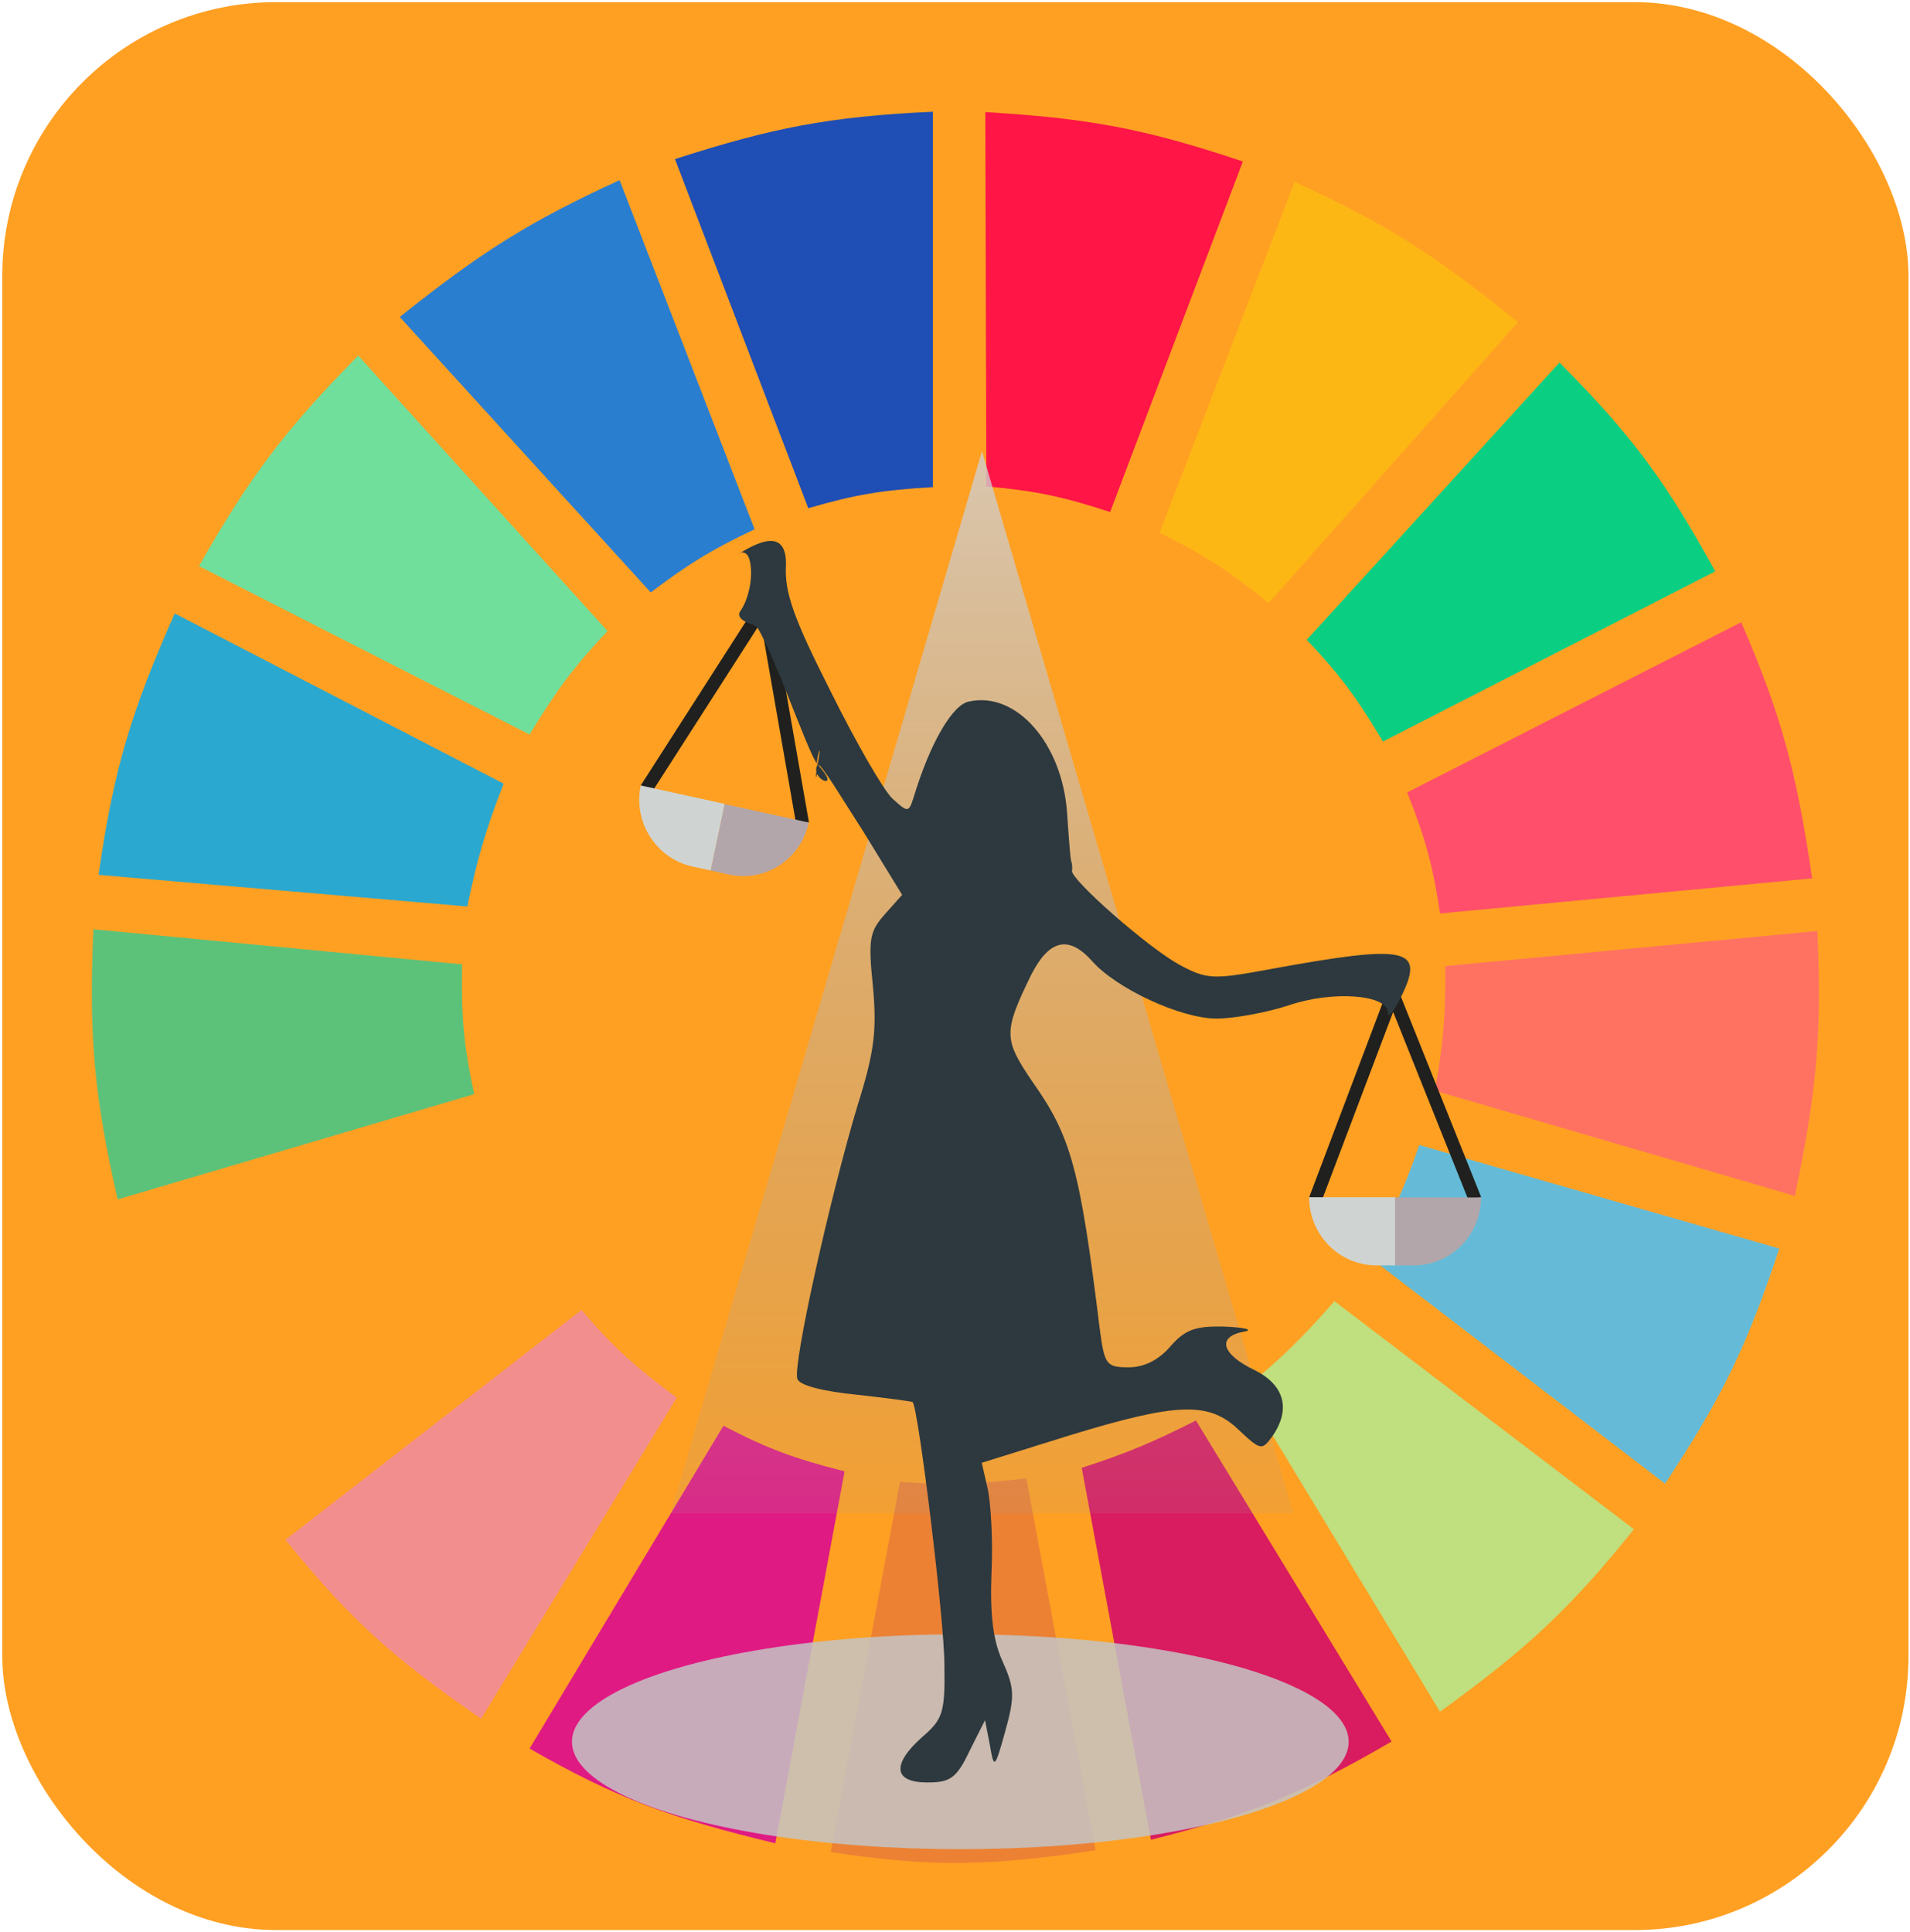 <svg width="687" height="695" viewBox="0 0 687 695" fill="none" xmlns="http://www.w3.org/2000/svg">
<rect x="0.823" y="0.766" width="685.626" height="693.507" rx="98.51" fill="#FFA023"/>
<g clip-path="url(#clip0)">
<path d="M290.718 182.808L242.779 57.224C277.59 46.046 297.746 41.958 335.544 40.185V175.235C317.579 176.242 307.736 177.864 290.718 182.808Z" fill="#1F4EB4"/>
<path d="M354.775 174.972L354.407 40.315C390.858 42.522 411.119 46.025 447.036 58.096L399.301 184.182C382.173 178.598 372.41 176.537 354.775 174.972Z" fill="#FF1546"/>
<path d="M417.099 191.643L465.66 65.428C500.186 81.18 517.334 92.783 545.973 115.914L456.321 216.886C442.302 205.681 433.918 199.94 417.099 191.643Z" fill="#FDB714"/>
<path d="M470.021 230.139L560.918 130.429C587.583 157.17 599.488 173.811 616.95 205.527L497.415 266.741C488.183 251.246 482.31 243.135 470.021 230.139Z" fill="#0ACF83"/>
<path d="M506.131 285.043L626.289 223.828C641.178 258.219 646.262 278.556 651.814 315.965L517.96 328.587C515.335 311.126 512.743 301.601 506.131 285.043Z" fill="#FF4F6A"/>
<path d="M516.09 392.325C519.087 375.559 520.042 365.815 519.825 347.519L653.68 334.897C655.342 371.583 653.516 392.431 645.586 430.19L516.09 392.325Z" fill="#FF7262"/>
<path d="M491.809 451.646C500.586 437.23 504.718 428.562 510.486 411.889L639.983 449.122C628.396 484.146 619.404 502.663 598.892 533.686L491.809 451.646Z" fill="#65BBD7"/>
<path d="M587.687 550.095L479.981 468.055C468.147 481.55 461.036 488.426 447.606 499.609L517.958 615.727C549.113 593.148 564.559 578.911 587.687 550.095Z" fill="#C0DF7E"/>
<path d="M500.527 626.455L430.175 510.968C414.912 518.681 405.973 522.495 389.085 528.007L413.988 661.795C449.666 652.801 468.626 645.026 500.527 626.455Z" fill="#D91B5F"/>
<path d="M323.714 533.055C341.46 534.218 351.411 533.87 369.162 531.793L394.065 665.581C356.002 671.316 335.087 671.787 298.811 666.212L323.714 533.055Z" fill="#EC8134"/>
<path d="M190.481 628.979L260.21 512.861C276.019 521.13 285.609 524.649 303.791 529.269L278.888 663.058C241.244 654.015 221.659 646.867 190.481 628.979Z" fill="#E01A83"/>
<path d="M102.7 553.881L209.161 471.21C221.033 485.178 228.754 491.842 243.403 502.764L173.052 618.251C142.258 596.966 126.486 583.3 102.7 553.881Z" fill="#F28E8E"/>
<path d="M90.869 538.105C69.692 505.952 59.81 486.919 47.288 450.385L175.54 413.151C181.945 430.401 186.803 439.737 196.707 456.065L90.869 538.105Z" fill="#FFA023"/>
<path d="M42.307 431.452C34.068 394.929 31.836 373.744 33.591 334.267L166.2 346.888C165.861 366.439 166.905 376.602 170.558 393.588L42.307 431.452Z" fill="#5CC279"/>
<path d="M35.459 314.703L168.069 326.063C171.748 308.666 174.506 298.983 181.143 281.887L62.852 220.673C47.131 256.133 40.897 276.663 35.459 314.703Z" fill="#2AA8D0"/>
<path d="M71.569 203.633C90.105 170.999 102.733 154.493 128.847 127.904L218.498 226.983C206.367 239.949 200.248 248.122 190.482 264.217L71.569 203.633Z" fill="#70DF9C"/>
<path d="M234.063 213.1C247.513 202.962 255.606 197.887 271.418 190.381L222.857 64.797C191.257 79.311 173.907 89.937 143.789 114.021L234.063 213.1Z" fill="#2A7ED0"/>
<path d="M353.202 162.321L465.217 544.415H241.187L353.202 162.321Z" fill="url(#paint0_linear)"/>
<ellipse cx="345.414" cy="626.53" rx="139.691" ry="38.649" fill="#C4C4C4" fill-opacity="0.85"/>
<path d="M286.234 295.663L273.677 223.854L234.837 284.387L230.459 282.546L276.163 211.261L290.966 295.82L286.234 295.663Z" fill="#20201E"/>
<path d="M230.459 282.545C227.677 295.794 236.054 308.847 249.112 311.711L255.641 313.144L260.675 289.174L230.459 282.545Z" fill="#CFD4D2"/>
<path d="M260.673 289.172L255.639 313.142L262.168 314.574C275.302 317.456 288.106 309.049 290.872 295.877L260.657 289.248L260.673 289.172Z" fill="#B2A6AA"/>
<path d="M528.117 431.525L501.095 364.009L475.549 431.525L470.891 430.664L500.94 351.163L532.775 430.664L528.117 431.525Z" fill="#20201E"/>
<path d="M470.891 430.663C470.891 444.213 481.761 455.179 495.117 455.179H501.794V430.663H470.891Z" fill="#CFD4D2"/>
<path d="M501.795 430.663V455.179H508.473C521.905 455.179 532.698 444.213 532.698 430.741H501.795V430.663Z" fill="#B2A6AA"/>
<path d="M266.337 198.841C263.999 200.334 268.674 195.855 269.843 202.425C271.012 208.996 268.675 216.463 266.337 219.748C262.538 224.826 282.993 227.409 269.843 222.63C264.291 219.643 276.856 230.097 269.843 222.63C275.395 225.617 290.299 270.822 294.097 275.003C290.883 280.379 303.448 285.158 294.097 275.003C292.052 286.353 295.559 272.913 294.097 275.003C292.929 275.601 296.143 263.355 294.097 275.003C295.266 274.406 302.864 287.249 310.754 299.495L324.488 321.895L318.352 328.765C312.799 335.037 312.215 337.725 313.968 354.749C315.429 370.579 314.553 378.345 308.416 397.758C298.481 430.911 285.039 491.243 286.792 496.022C287.669 498.411 296.143 500.502 308.124 501.697C318.936 502.892 327.995 504.086 328.287 504.385C330.333 506.774 339.684 582.638 339.684 598.766C339.976 616.089 339.099 618.479 331.794 624.751C320.689 634.607 321.274 641.178 333.547 641.178C341.729 641.178 344.067 639.684 348.743 629.828L354.295 618.777L356.048 627.737C357.509 636.399 357.801 636.399 361.6 622.66C365.107 610.116 364.815 607.129 360.724 597.87C357.217 590.403 356.048 581.144 356.632 565.613C357.217 553.965 356.34 539.927 355.171 535.148L353.126 526.188L384.686 516.332C423.843 504.385 434.947 504.086 445.76 514.54C453.357 521.708 453.942 521.708 457.448 516.929C464.462 507.073 462.124 498.113 451.02 492.737C439.331 487.062 437.577 480.79 447.513 478.998C451.02 478.4 447.805 477.504 440.5 477.206C429.688 476.907 426.181 478.4 420.921 484.374C416.83 489.153 411.57 491.841 406.018 491.841C397.836 491.841 397.251 490.945 395.498 477.504C388.484 420.756 385.27 408.809 371.536 389.395C361.016 373.864 360.724 371.475 370.951 350.568C377.38 338.023 384.393 336.231 392.868 345.789C401.634 355.645 424.72 366.398 437.577 366.398C443.714 366.398 455.403 364.307 463.585 361.619C479.365 356.243 499.236 357.736 499.236 364.307C499.236 366.398 501.281 364.008 503.619 359.229C512.97 340.712 506.541 339.517 455.987 348.776C436.409 352.36 434.071 352.36 424.135 346.984C412.739 340.712 385.27 316.519 385.562 313.234C385.854 312.039 385.562 310.545 385.27 309.649C384.978 308.753 384.393 300.988 383.809 292.326C382.056 267.536 365.691 248.72 348.743 252.304C342.606 253.2 334.424 267.536 328.579 286.95C326.826 292.326 326.534 292.326 320.982 287.249C317.767 284.262 307.832 266.939 298.773 248.72C285.623 222.735 282.116 213.178 282.701 203.321C282.993 190.478 273.643 194.361 266.337 198.841Z" fill="#2D393E"/>
</g>
<defs>
<linearGradient id="paint0_linear" x1="-320.014" y1="110.973" x2="-320.014" y2="620.432" gradientUnits="userSpaceOnUse">
<stop stop-color="#D7D6D6" stop-opacity="0.9"/>
<stop offset="1" stop-color="#979595" stop-opacity="0"/>
</linearGradient>
<clipPath id="clip0">
<rect width="622.58" height="646.222" fill="white" transform="translate(32.347 24.408)"/>
</clipPath>
</defs>
</svg>
